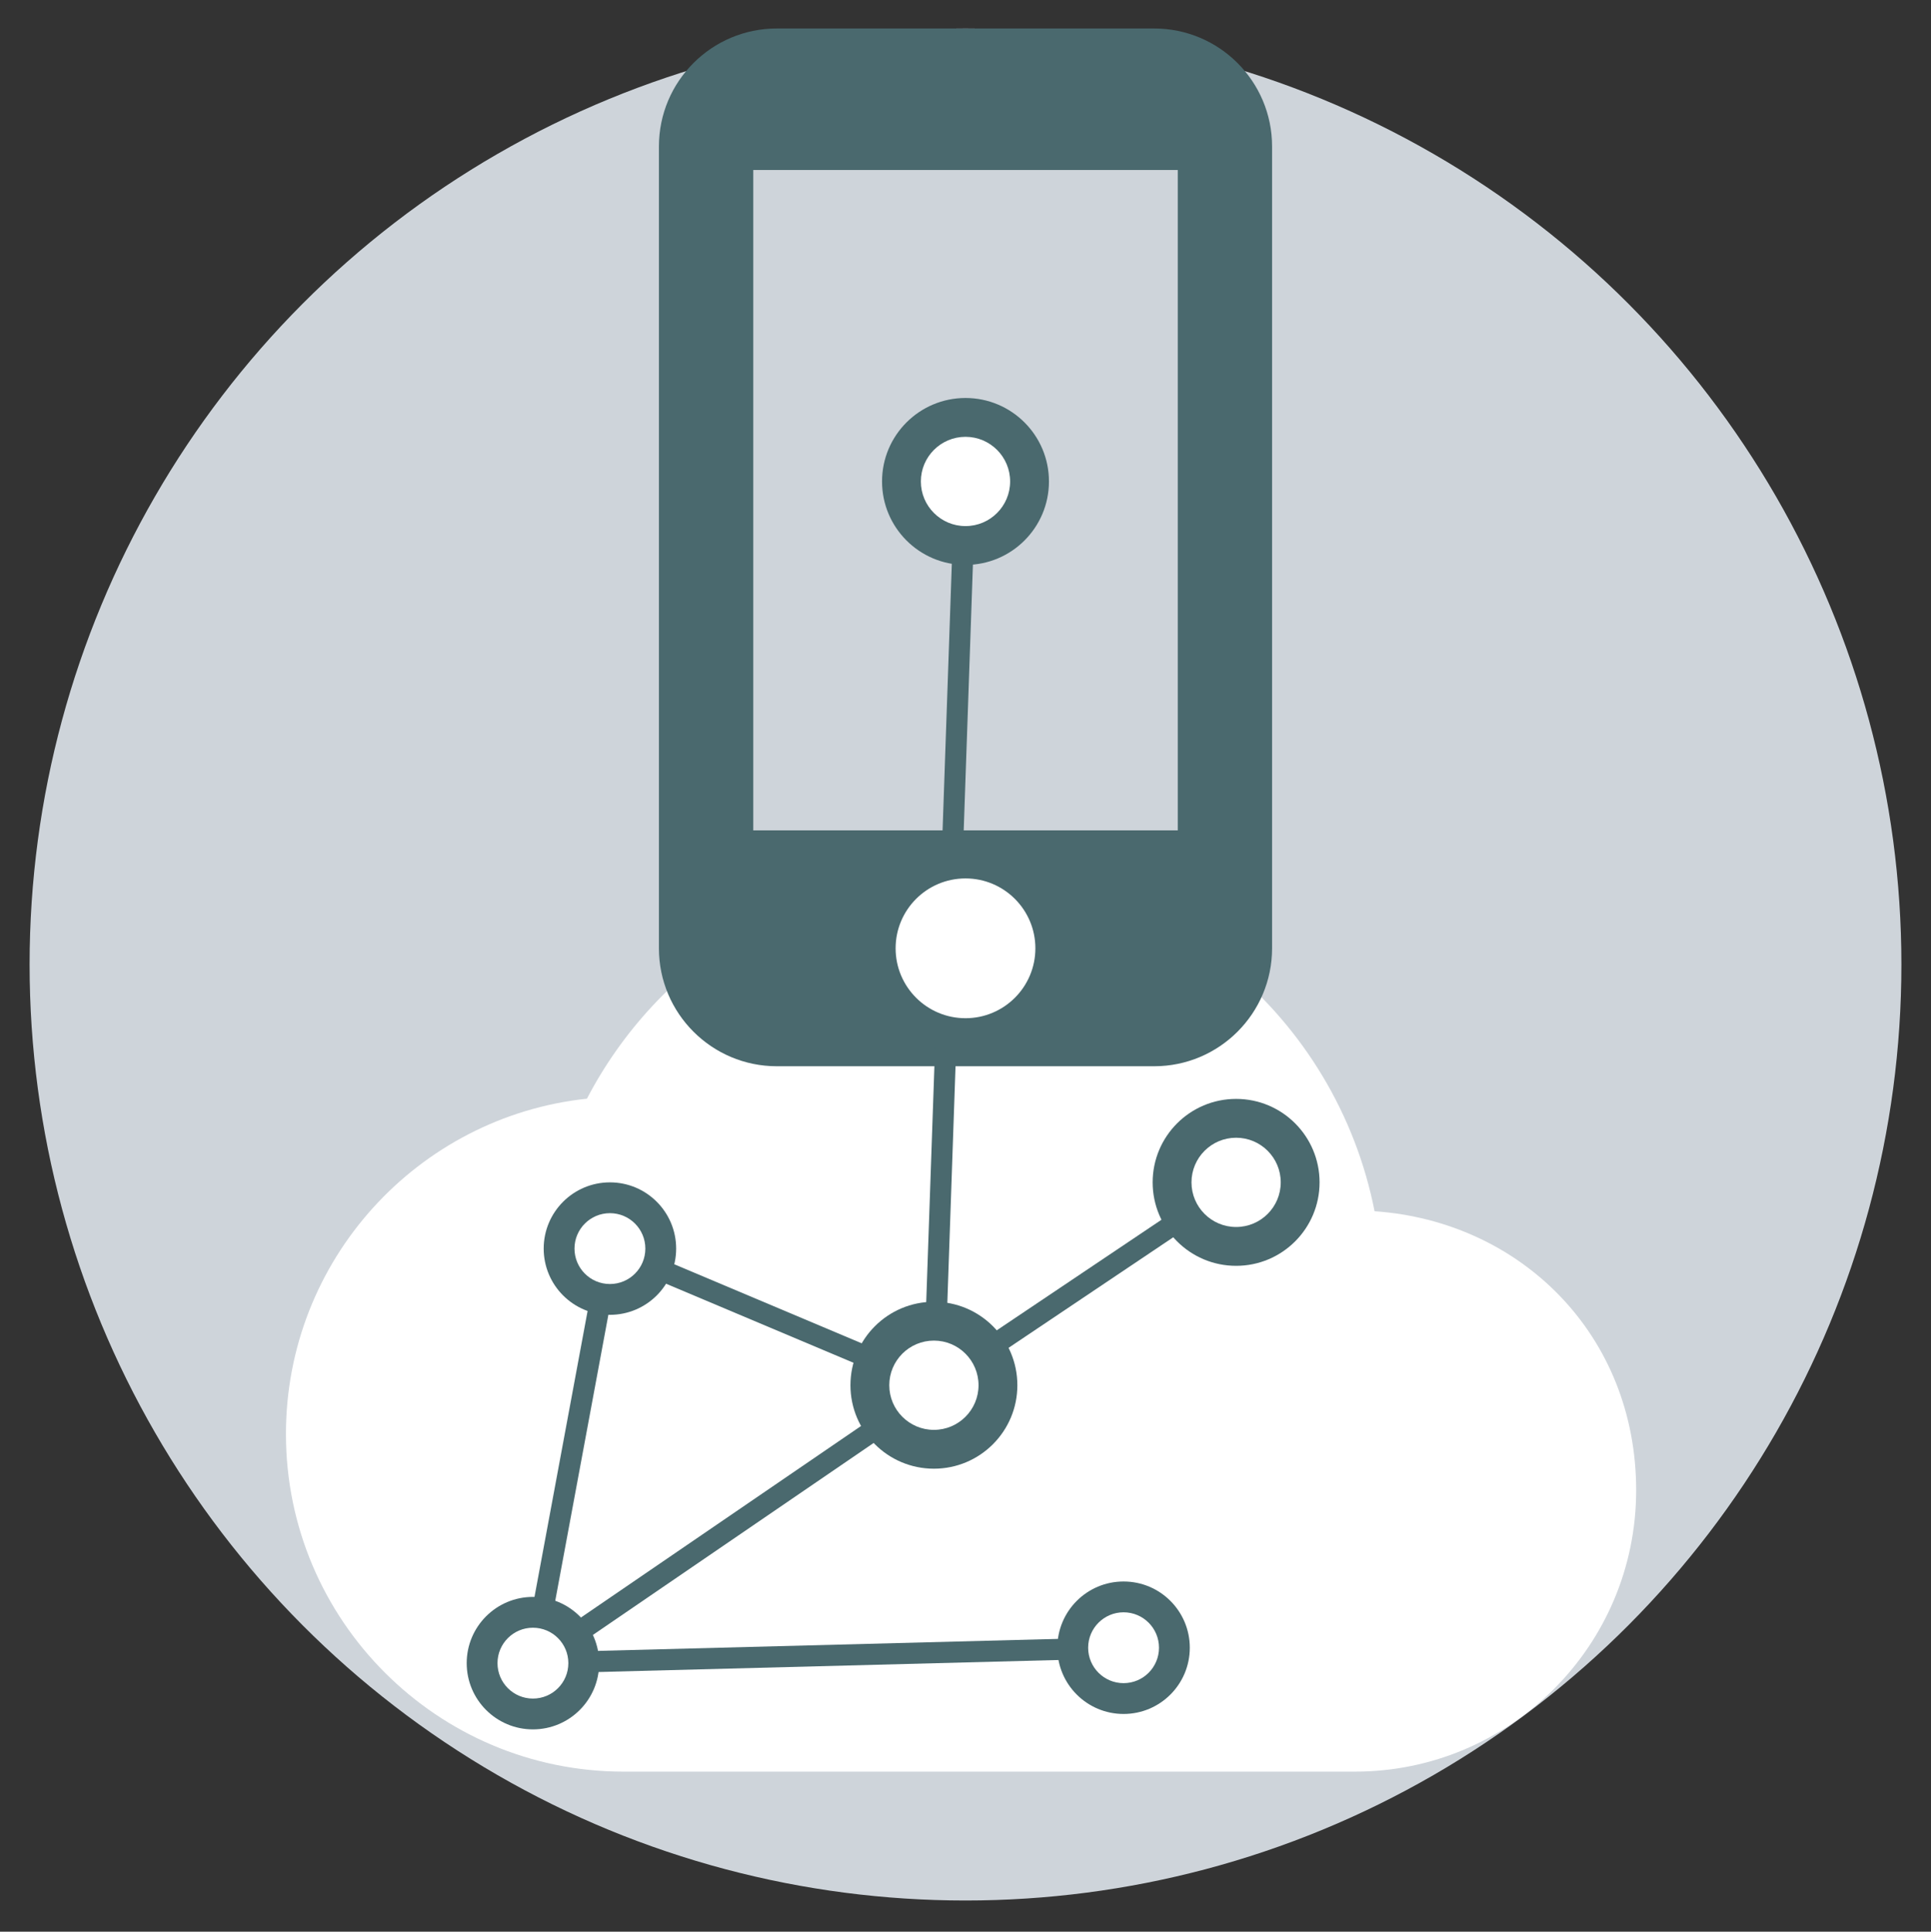 <?xml version="1.0" encoding="UTF-8"?><svg xmlns="http://www.w3.org/2000/svg" viewBox="0 0 640 640.16"><rect x="0" y="0" width="640" height="640.16" fill="#333333" stroke="none"/><defs><style>.cls-1,.cls-2{fill:#fff;}.cls-3{fill:#ced4da;}.cls-4,.cls-5{fill:#4a696e;}.cls-2,.cls-5,.cls-6{stroke:#4a696e;stroke-miterlimit:10;stroke-width:7px;}.cls-6{fill:none;}</style></defs><g id="Layer_6"><circle class="cls-3" cx="320" cy="319.63" r="310.19"/></g><g id="Layer_5"><path class="cls-1" d="m455.58,401.39c-12.68-64.33-69.18-112.62-137.05-112.62-53.89,0-100.69,30.58-124,75.33-56.12,5.97-99.76,53.51-99.76,111.13,0,61.72,50.16,111.88,111.88,111.88h242.4c51.46,0,93.23-41.77,93.23-93.23s-38.22-89.13-86.7-92.48Z"/><path class="cls-4" d="m382.53,9.44h-125.06c-21.57,0-39.08,17.51-39.08,39.08v265.75c0,21.57,17.51,39.08,39.08,39.08h125.06c21.57,0,39.08-17.51,39.08-39.08V48.52c0-21.57-17.51-39.08-39.08-39.08Zm-62.53,328.28c-12.97,0-23.45-10.47-23.45-23.45s10.47-23.45,23.45-23.45,23.45,10.47,23.45,23.45-10.47,23.45-23.45,23.45Zm70.35-62.53h-140.69V56.34h140.69v218.86Z"/></g><g id="Layer_4"><line class="cls-6" x1="311.34" y1="459.06" x2="176.63" y2="551.16"/><line class="cls-5" x1="372.39" y1="546.05" x2="176.63" y2="551.16"/><line class="cls-5" x1="309.53" y1="459.06" x2="202.15" y2="413.78"/><line class="cls-5" x1="176.63" y1="551.16" x2="202.15" y2="413.78"/><line class="cls-6" x1="409.69" y1="391.83" x2="309.53" y2="459.06"/><circle class="cls-4" cx="409.69" cy="391.83" r="27.66"/><circle class="cls-1" cx="409.69" cy="391.83" r="14.79"/><circle class="cls-4" cx="202.15" cy="413.78" r="21.95"/><circle class="cls-1" cx="202.15" cy="413.78" r="11.74"/><circle class="cls-4" cx="176.63" cy="551.16" r="21.95"/><circle class="cls-1" cx="176.63" cy="551.16" r="11.74"/><circle class="cls-4" cx="372.39" cy="546.05" r="21.95"/><circle class="cls-1" cx="372.39" cy="546.05" r="11.74"/><line class="cls-6" x1="320" y1="157.06" x2="309.53" y2="459.06"/><circle class="cls-4" cx="309.53" cy="459.06" r="27.66"/><circle class="cls-1" cx="309.53" cy="459.06" r="14.79"/><circle class="cls-2" cx="320" cy="314.27" r="26.66"/><circle class="cls-4" cx="320" cy="159.55" r="27.66"/><circle class="cls-1" cx="320" cy="159.55" r="14.79"/></g></svg>